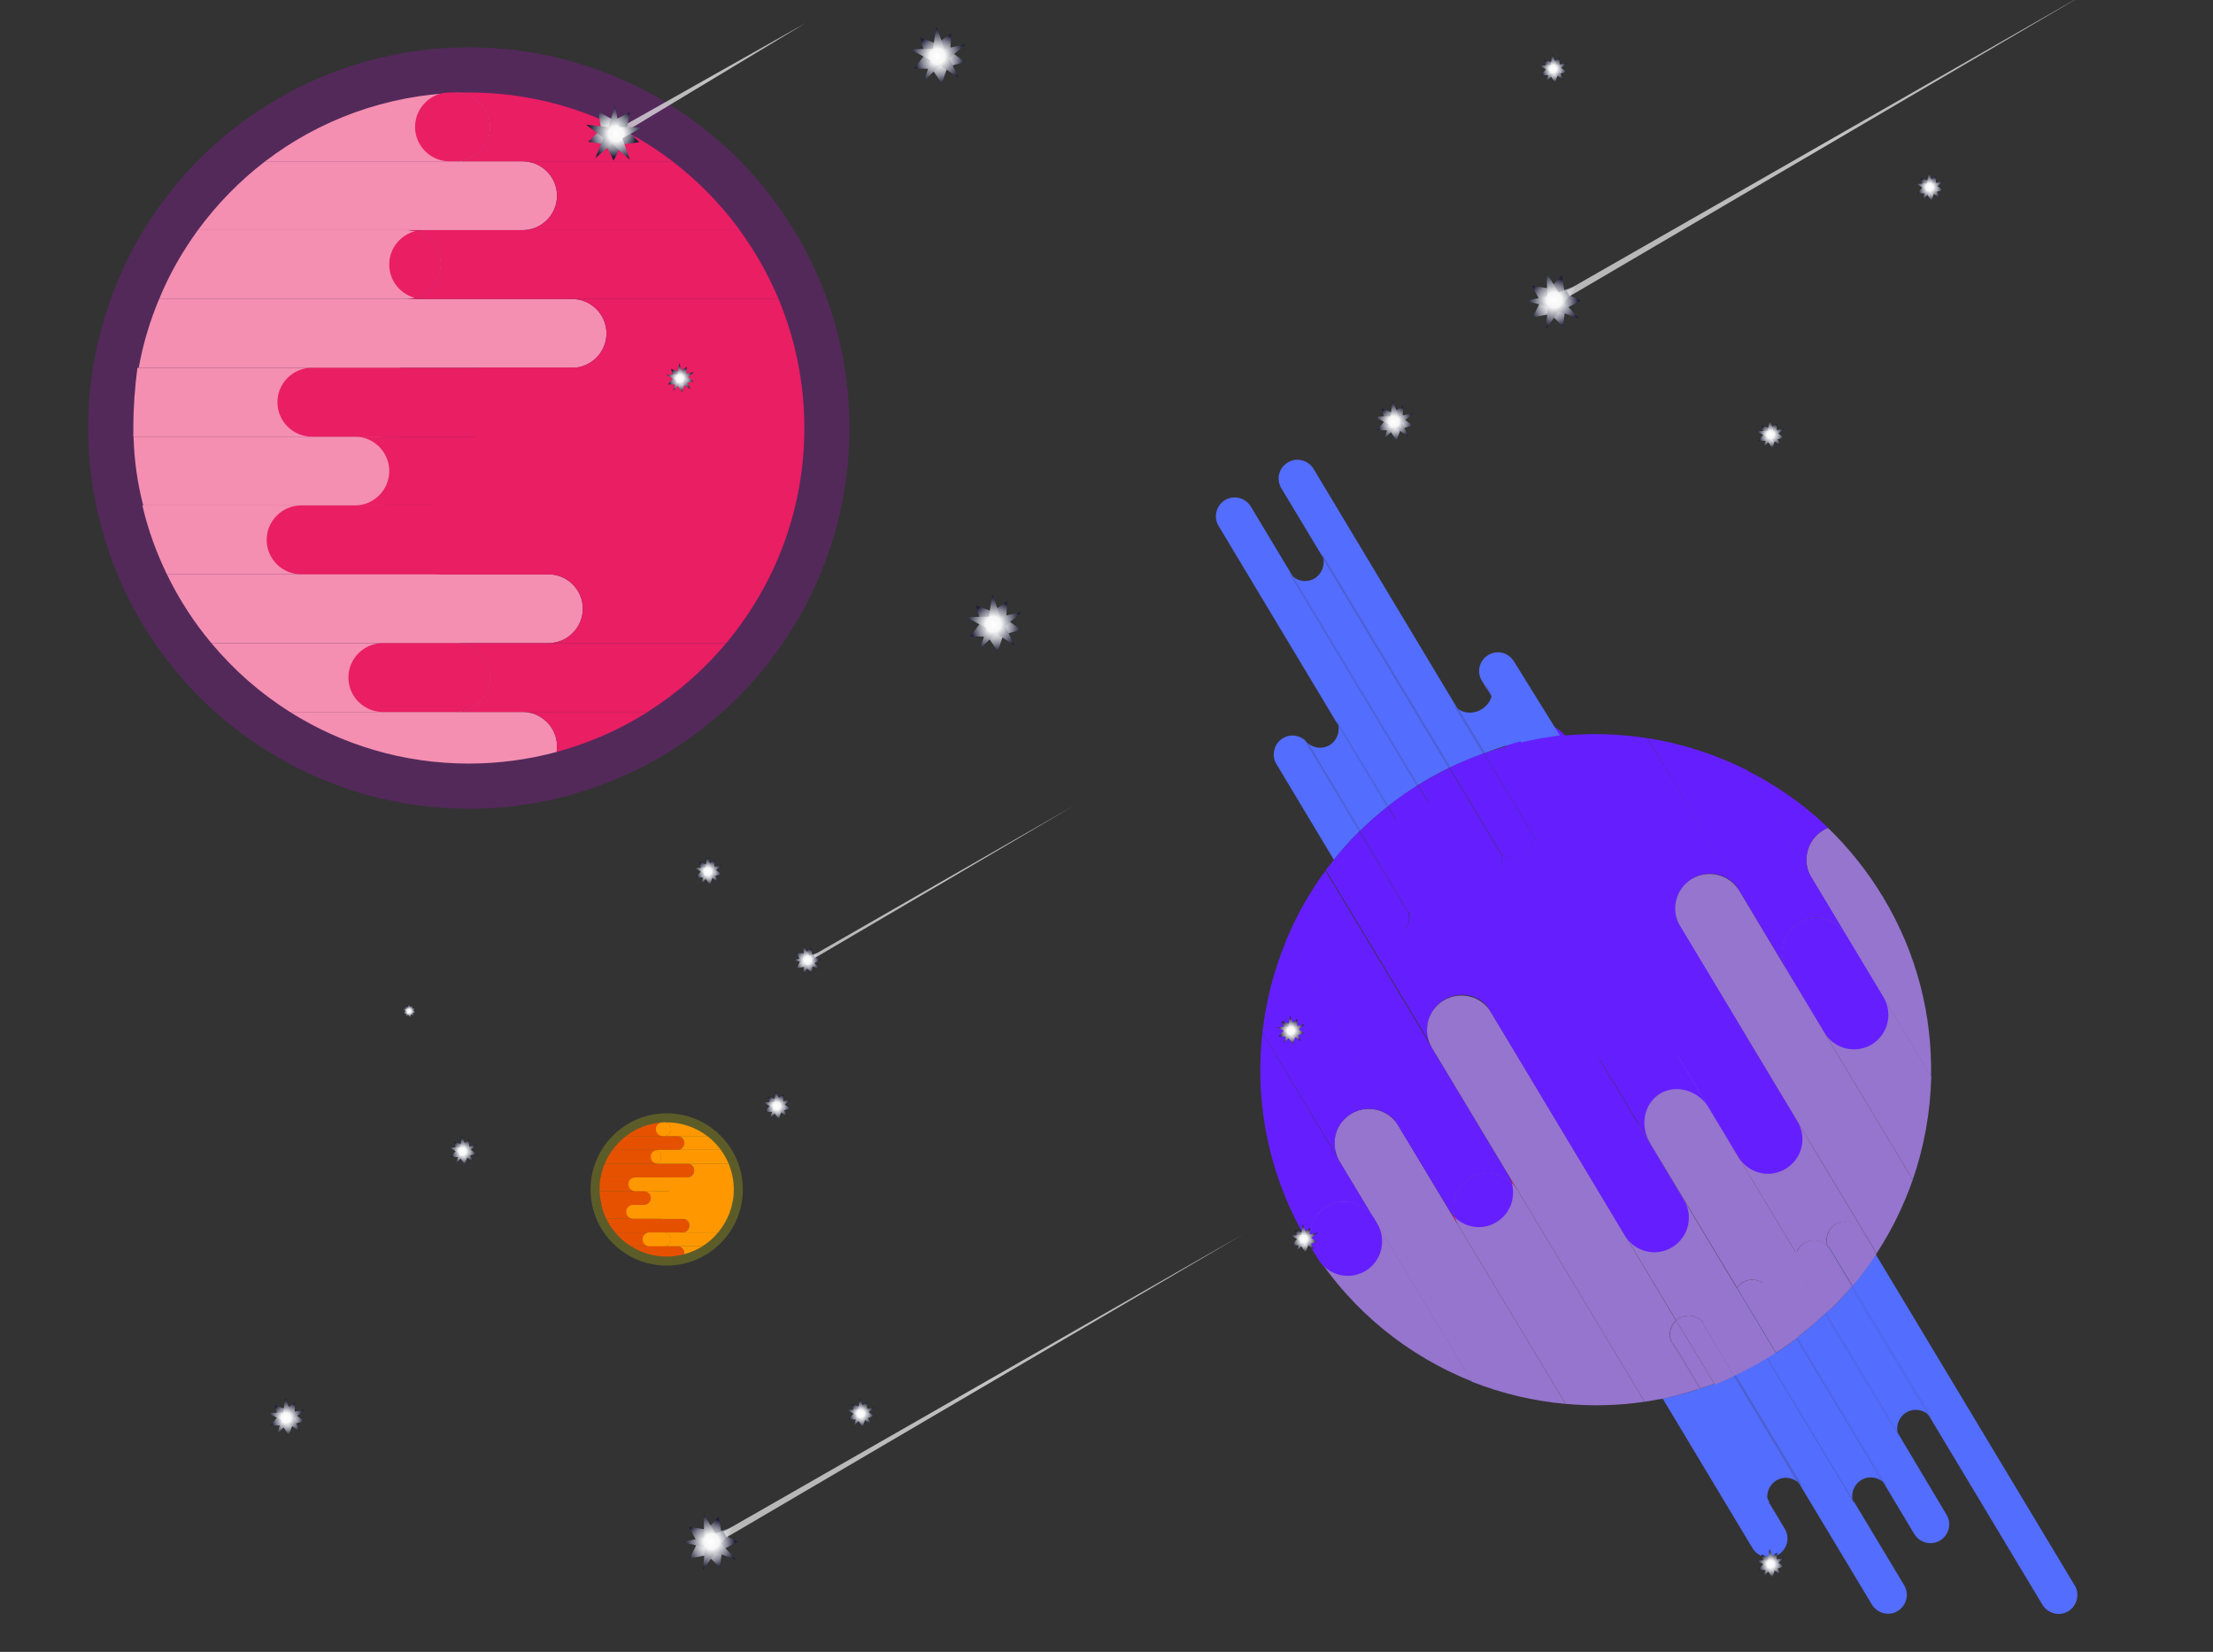 <?xml version="1.0" encoding="utf-8"?>
<!-- Generator: Adobe Illustrator 21.0.2, SVG Export Plug-In . SVG Version: 6.00 Build 0)  -->
<svg version="1.1" id="Layer_1" xmlns="http://www.w3.org/2000/svg" xmlns:xlink="http://www.w3.org/1999/xlink" x="0px" y="0px"
	 viewBox="0 0 1029 768" style="enable-background:new 0 0 1029 768;" xml:space="preserve">
<rect x="0" y="0" width="1029" height="768" fill="#333333" stroke="none"/>
<style type="text/css">
	.st0{fill:#9575CD;}
	.st1{fill:#651FFF;}
	.st2{fill:#E91E63;}
	.st3{fill:#536DFE;}
	.st4{fill:#F48FB1;}
	.st5{opacity:0.2;fill:#D500F9;}
	.st6{opacity:0.2;fill:#FFFF00;}
	.st7{fill:#E65100;}
	.st8{fill:#FF9800;}
	.st9{fill:url(#SVGID_1_);}
	.st10{opacity:0.71;fill:url(#SVGID_2_);}
	.st11{fill:url(#SVGID_3_);}
	.st12{fill:url(#SVGID_4_);}
	.st13{fill:url(#SVGID_5_);}
	.st14{fill:url(#SVGID_6_);}
	.st15{fill:url(#SVGID_7_);}
	.st16{opacity:0.71;fill:url(#SVGID_8_);}
	.st17{fill:url(#SVGID_9_);}
	.st18{fill:url(#SVGID_10_);}
	.st19{fill:url(#SVGID_11_);}
	.st20{fill:url(#SVGID_12_);}
	.st21{fill:url(#SVGID_13_);}
	.st22{fill:url(#SVGID_14_);}
	.st23{fill:url(#SVGID_15_);}
	.st24{fill:url(#SVGID_16_);}
	.st25{fill:url(#SVGID_17_);}
	.st26{fill:url(#SVGID_18_);}
	.st27{fill:url(#SVGID_19_);}
	.st28{fill:url(#SVGID_20_);}
	.st29{fill:url(#SVGID_21_);}
	.st30{fill:url(#SVGID_22_);}
	.st31{fill:url(#SVGID_23_);}
	.st32{fill:url(#SVGID_24_);}
	.st33{fill:url(#SVGID_25_);}
	.st34{fill:url(#SVGID_26_);}
	.st35{fill:url(#SVGID_27_);}
	.st36{fill:url(#SVGID_28_);}
	.st37{fill:url(#SVGID_29_);}
	.st38{fill:url(#SVGID_30_);}
	.st39{fill:url(#SVGID_31_);}
	.st40{fill:url(#SVGID_32_);}
	.st41{fill:url(#SVGID_33_);}
	.st42{fill:url(#SVGID_34_);}
	.st43{fill:url(#SVGID_35_);}
	.st44{fill:url(#SVGID_36_);}
	.st45{opacity:0.71;fill:url(#SVGID_37_);}
	.st46{fill:url(#SVGID_38_);}
	.st47{fill:url(#SVGID_39_);}
	.st48{fill:url(#SVGID_40_);}
	.st49{fill:url(#SVGID_41_);}
	.st50{opacity:0.71;fill:url(#SVGID_42_);}
	.st51{fill:url(#SVGID_43_);}
	.st52{fill:url(#SVGID_44_);}
</style>
<path class="st0" d="M638.8,566.3c-4.6-7.6-14.4-10-22-5.5l0,0c-7.2,4.3-9.7,13.3-6.1,20.7c18.3,28.5,44.4,49.1,73.8,60.8
	L638.8,566.3z"/>
<path class="st0" d="M728,652.7l-50-83.1l-27.8-46.3c-4.6-7.6-14.4-10-22-5.5v0c-7.6,4.6-10,14.4-5.5,22l16,26.6l45.7,76
	C698.4,647.9,713.1,651.4,728,652.7z"/>
<path class="st0" d="M764.7,651.7l-59.2-98.6c-4.6-7.6-14.4-10-22-5.5h0c-7.6,4.6-10,14.4-5.5,22l50,83.1
	C740.2,653.8,752.5,653.5,764.7,651.7z"/>
<path class="st0" d="M898,500.6l-39.7-66.1c-4.6-7.6-14.4-10-22-5.5l0,0c-7.6,4.6-10,14.4-5.5,22l58.6,97.5
	C894.7,533.1,897.6,517,898,500.6z"/>
<path class="st0" d="M847.7,386c-7.6,4.6-10,14.4-5.5,22l16,26.6l39.7,66.1c0.6-28.5-6.5-57.4-22.3-83.6
	c-7.3-12.1-15.9-22.8-25.6-32.2C849.3,385.1,848.5,385.5,847.7,386L847.7,386z"/>
<path class="st1" d="M847.7,386L847.7,386c0.8-0.5,1.6-0.8,2.4-1.1c-11.3-10.9-24.1-19.8-37.8-26.7l29.9,49.8
	C837.7,400.3,840.2,390.5,847.7,386z"/>
<path class="st2" d="M678.1,569.6c-0.7-1.2-1.2-2.4-1.6-3.7c-0.9-0.9-1.8-2-2.5-3.2L678.1,569.6z"/>
<path class="st1" d="M628.3,517.8L628.3,517.8c7.6-4.6,17.4-2.1,22,5.5l-52-86.6c-5.8,13.8-9.6,28.4-11.3,43.3l35.9,59.7
	C618.3,532.2,620.7,522.4,628.3,517.8z"/>
<path class="st2" d="M705.5,553.1l-4.1-6.9c0.7,1.2,1.2,2.4,1.6,3.7C703.9,550.9,704.8,551.9,705.5,553.1z"/>
<path class="st1" d="M616.8,560.9L616.8,560.9c-7.2,4.3-9.7,13.3-6.1,20.7c-0.8-1.3-1.6-2.6-2.4-3.9l4.6,7.7c4.6,7.6,14.4,10,22,5.5
	l0,0c7.6-4.6,10-14.4,5.5-22l-1.5-2.6C634.2,558.8,624.4,556.3,616.8,560.9z"/>
<path class="st1" d="M610.7,581.6c-3.6-7.4-1-16.4,6.1-20.7l0,0c7.6-4.6,17.4-2.1,22,5.5l-16-26.6L587,480.1
	c-3.7,32.8,3,67.1,21.3,97.6C609.1,579,609.9,580.3,610.7,581.6z"/>
<path class="st1" d="M683.5,547.6L683.5,547.6c-6.4,3.8-9.1,11.4-7.1,18.3c5.1,5,13.1,6.2,19.4,2.3h0c6.4-3.8,9.1-11.4,7.1-18.3
	C697.9,544.9,689.9,543.8,683.5,547.6z"/>
<path class="st1" d="M673.9,562.7c0.7,1.2,1.6,2.2,2.5,3.2c-2-6.8,0.7-14.4,7.1-18.3h0c6.4-3.8,14.4-2.7,19.4,2.3
	c-0.4-1.3-0.9-2.5-1.6-3.7l-35.5-59.1l-49.5-82.3c-7.3,10-13.4,20.7-18.1,32l52,86.6L673.9,562.7z"/>
<path class="st1" d="M836.3,429L836.3,429c-7.6,4.6-10,14.4-5.5,22l17.5,29.1c4.6,7.6,14.4,10,22,5.5l0,0c7.6-4.6,10-14.4,5.5-22
	l-17.5-29.1C853.7,426.9,843.8,424.5,836.3,429z"/>
<path class="st1" d="M830.8,451c-4.6-7.6-2.1-17.4,5.5-22l0,0c7.6-4.6,17.4-2.1,22,5.5l-16-26.6l-29.9-49.8
	c-14.6-7.3-30.2-12.4-46.3-14.9l42.6,70.9L830.8,451z"/>
<path class="st2" d="M733.8,351.7l106.6,177.4c4.6,7.6,2.1,17.4-5.5,22l0,0c-7.6,4.6-17.4,2.1-22-5.5L706.4,368.2
	c-4.6-7.6-2.1-17.4,5.5-22l0,0C719.5,341.7,729.3,344.2,733.8,351.7z"/>
<path class="st1" d="M737.4,379.7c-2.1,1.2-4.4,1.5-6.6,1c-1.3-0.3-2.5-1-3.6-1.9c2,4,0.6,9-3.4,11.3c-3.7,2.2-8.4,1.4-11.1-1.8
	c1,3.7-0.5,7.7-4,9.7c-3.5,2.1-8,1.4-10.7-1.4c1.2,3.8-0.3,8-3.8,10.1c-3.5,2.1-8,1.4-10.7-1.4c1.2,3.8-0.3,8-3.8,10.1
	c-3.4,2-7.6,1.5-10.4-1.1c1.5,3.9,0.1,8.4-3.6,10.7c-3.5,2.1-8,1.5-10.7-1.4c1.2,3.8-0.3,8-3.8,10.1c-4.1,2.5-9.5,1.1-12-3
	l-18.8-31.2c-1.3,1.7-2.6,3.3-3.9,5l49.5,82.3c-4.6-7.6-2.1-17.4,5.5-22l0,0c7.6-4.6,17.4-2.1,22,5.5L717,510
	c-4.6-7.6-2.1-17.4,5.5-22l0,0c7.6-4.6,17.4-2.1,22,5.5l28.3,47.1c-4.6-7.6-2.1-17.4,5.5-22l0,0c7.6-4.6,17.4-2.1,22,5.5l-19.1-31.7
	c-4.6-7.6-2.1-17.4,5.5-22l0,0c7.6-4.6,17.4-2.1,22,5.5l-27.3-45.4c-4.6-7.6-2.1-17.4,5.5-22l0,0c7.6-4.6,17.4-2.1,22,5.5L766,343.2
	c-13.5-2.1-27.2-2.5-41-1l15.3,25.5C742.9,371.9,741.6,377.3,737.4,379.7z"/>
<path class="st3" d="M606.6,344c-2.8-2.3-6.8-2.8-10.1-0.8c-4.1,2.5-5.5,7.9-3,12l26.7,44.5c3.7-4.6,7.7-9,11.9-13.2L606.6,344z"/>
<path class="st3" d="M606.7,344.1c0.4,0.5,0.8,1,1.3,1.4C607.6,345,607.2,344.5,606.7,344.1z"/>
<path class="st1" d="M651,434c3.5-2.1,5-6.4,3.8-10.1c-0.5-0.5-0.9-1-1.3-1.6l-21.5-35.7c-4.2,4.2-8.2,8.6-11.9,13.2L639,431
	C641.5,435.1,646.9,436.5,651,434z"/>
<path class="st3" d="M606.2,343.4l0.4,0.7c0,0,0.1,0.1,0.1,0.1C606.5,343.9,606.4,343.6,606.2,343.4z"/>
<path class="st3" d="M632.5,386.2c4-3.9,8.2-7.6,12.6-11.1l-22.8-38c0.7,3.5-0.8,7.3-4,9.3c-3.3,2-7.4,1.5-10.2-0.9
	c0.2,0.2,0.4,0.5,0.5,0.8L632.5,386.2z"/>
<path class="st1" d="M645.1,375.1c-4.4,3.5-8.6,7.2-12.6,11.1L654,422c0.4,0.6,0.6,1.2,0.8,1.9c2.8,2.8,7.2,3.5,10.7,1.4
	c3.7-2.2,5.2-6.8,3.6-10.7c-0.6-0.6-1.1-1.2-1.6-1.9L645.1,375.1z"/>
<path class="st3" d="M632.5,386.2l-24-39.9c-0.2-0.3-0.3-0.5-0.5-0.8c-0.5-0.4-0.9-0.9-1.3-1.4c0,0-0.1-0.1-0.1-0.1l25.5,42.5
	C632.3,386.4,632.4,386.3,632.5,386.2z"/>
<path class="st1" d="M632.5,386.2c-0.1,0.1-0.2,0.2-0.4,0.4l21.5,35.7c0.4,0.6,0.8,1.1,1.3,1.6c-0.2-0.6-0.5-1.3-0.8-1.9
	L632.5,386.2z"/>
<path class="st3" d="M645.5,374.8c4.3-3.4,8.8-6.6,13.5-9.5l-59.7-99.4c0.5,0.9,1.2,1.6,1.9,2.2l-19.6-32.6c-2.5-4.1-7.9-5.5-12-3
	c-4.1,2.5-5.5,7.9-3,12l55.6,92.6c-0.2-0.9-0.5-1.8-1.1-2.7L645.5,374.8z"/>
<path class="st1" d="M659,365.2c-4.7,3-9.2,6.1-13.5,9.5l23.1,38.5c0.3,0.4,0.5,0.9,0.6,1.3c2.8,2.6,7,3.1,10.4,1.1
	c3.5-2.1,5-6.4,3.8-10.1c-0.5-0.5-0.9-1-1.3-1.6L659,365.2z"/>
<path class="st3" d="M645.5,374.8l-24.3-40.4c0.5,0.9,0.9,1.8,1.1,2.7l22.8,38C645.2,375,645.3,374.9,645.5,374.8z"/>
<path class="st1" d="M645.5,374.8c-0.1,0.1-0.3,0.2-0.4,0.3l22.6,37.6c0.4,0.7,1,1.4,1.6,1.9c-0.2-0.4-0.4-0.9-0.6-1.3L645.5,374.8z
	"/>
<path class="st3" d="M595.8,227l19.6,32.6c-0.2-0.9-0.5-1.8-1.1-2.7l60,99.9c5.1-2.4,10.2-4.6,15.4-6.4l-13.8-23
	c0.5,0.9,1.2,1.6,1.9,2.2l-67-111.6c-2.5-4.1-7.9-5.5-12-3C594.6,217.5,593.3,222.8,595.8,227z"/>
<path class="st1" d="M698.1,396.7c2.8,2.8,7.2,3.5,10.7,1.4c3.4-2,4.9-6,4-9.7c-0.3-0.4-0.6-0.8-0.9-1.2l-22.2-36.9
	c-5.2,1.9-10.3,4-15.4,6.4l22.9,38.1C697.6,395.5,697.8,396.1,698.1,396.7z"/>
<path class="st3" d="M661.6,363.6c4-2.4,8.1-4.6,12.2-6.6l-58.5-97.4c0.7,3.5-0.8,7.3-4,9.3c-3.3,2-7.3,1.5-10.1-0.8l58.2,96.9
	C660.2,364.5,660.9,364.1,661.6,363.6z"/>
<path class="st1" d="M673.9,357c-4.1,2-8.2,4.2-12.2,6.6c-0.7,0.4-1.5,0.9-2.2,1.4l23.2,38.6c0.4,0.6,0.6,1.2,0.8,1.9
	c2.8,2.8,7.2,3.5,10.7,1.4c3.5-2.1,5-6.4,3.8-10.1c-0.5-0.5-0.9-1-1.3-1.6L673.9,357z"/>
<path class="st3" d="M659,365.2c0.1-0.1,0.3-0.2,0.4-0.3l-58.2-96.9c-0.7-0.6-1.4-1.3-1.9-2.2L659,365.2z"/>
<path class="st1" d="M659.4,365c-0.1,0.1-0.3,0.2-0.4,0.3l23.2,38.6c0.4,0.6,0.8,1.1,1.3,1.6c-0.2-0.6-0.5-1.3-0.8-1.9L659.4,365z"
	/>
<path class="st3" d="M674.3,356.8l-60-99.9c0.5,0.9,0.9,1.8,1.1,2.7l58.5,97.4C674,356.9,674.2,356.8,674.3,356.8z"/>
<path class="st1" d="M696.8,395.1c0.4,0.6,0.8,1.1,1.3,1.6c-0.2-0.6-0.5-1.3-0.8-1.9l-22.9-38.1c-0.1,0.1-0.3,0.1-0.4,0.2
	L696.8,395.1z"/>
<path class="st1" d="M712.8,388.4c2.7,3.2,7.4,4,11.1,1.8c3.9-2.4,5.3-7.3,3.4-11.3c-0.7-0.6-1.3-1.3-1.8-2.1l-18.9-31.4
	c-5.5,1.3-11,2.9-16.4,4.8l21.6,35.9C712.2,386.8,712.5,387.6,712.8,388.4z"/>
<path class="st3" d="M689.7,350.3c0.2-0.1,0.3-0.1,0.5-0.2l-12.4-20.6c-0.7-0.6-1.4-1.3-1.9-2.2L689.7,350.3z"/>
<path class="st1" d="M712.8,388.4c-0.2-0.8-0.5-1.6-1-2.3l-21.6-35.9c-0.2,0.1-0.3,0.1-0.5,0.2l22.2,36.9
	C712.1,387.6,712.4,388,712.8,388.4z"/>
<path class="st2" d="M726.9,378.2c0.1,0.2,0.2,0.4,0.4,0.7c1,0.9,2.3,1.5,3.6,1.9c2.2,0.5,4.5,0.3,6.6-1c4.1-2.5,5.5-7.9,3-12
	l-15.3-25.5c-6,0.7-12,1.7-18,3L726.9,378.2z"/>
<path class="st3" d="M707.1,345.3l-16.2-26.9c0.5,0.9,0.9,1.8,1.1,2.7l14.6,24.3C706.7,345.3,706.9,345.3,707.1,345.3z"/>
<path class="st2" d="M727.2,378.9c-0.1-0.2-0.2-0.5-0.4-0.7l-19.8-32.9c-0.2,0-0.3,0.1-0.5,0.1l18.9,31.4
	C725.9,377.6,726.5,378.3,727.2,378.9z"/>
<path class="st0" d="M781.2,430.6l27.3,45.4l64.1,106.7c7-10.7,12.6-22.2,16.8-34.2L830.8,451l-22.1-36.9c-4.6-7.6-14.4-10-22-5.5
	l0,0C779.1,413.2,776.7,423,781.2,430.6z"/>
<path class="st3" d="M851,580.9c-0.4-0.6-0.8-1.1-1.3-1.6c0.2,0.6,0.5,1.3,0.8,1.9l45.9,76.4c0.7,0.6,1.4,1.3,1.9,2.2L851,580.9z"/>
<path class="st3" d="M835.4,588.6c0.2,0.5,0.4,0.9,0.6,1.3l47.4,78.9c-0.5-0.9-0.9-1.8-1.1-2.7l-45.4-75.5
	C836.5,589.8,836,589.1,835.4,588.6z"/>
<path class="st3" d="M807.4,608.3c-0.4-0.6-0.6-1.2-0.8-1.9c-2.8-2.8-7.2-3.5-10.7-1.4c-3.4,2-4.9,6-4,9.7c0.3,0.4,0.6,0.8,0.9,1.2
	l45.3,75.4c-0.5-0.9-1.2-1.6-1.9-2.2l34.2,56.9c2.5,4.1,7.9,5.5,12,3c4.1-2.5,5.5-7.9,3-12l-23.9-39.8c0.2,0.9,0.5,1.8,1.1,2.7
	L807.4,608.3z"/>
<path class="st3" d="M848.6,610.8l34.8,57.9c-0.5-0.9-0.9-1.8-1.1-2.7l-33.4-55.6C848.8,610.6,848.7,610.7,848.6,610.8z"/>
<path class="st3" d="M835.9,621.8c-0.1,0.1-0.3,0.2-0.4,0.3l40.1,66.7c0.7,0.6,1.4,1.3,1.9,2.2L835.9,621.8z"/>
<path class="st3" d="M861.2,597.9c-0.1,0.1-0.2,0.3-0.3,0.4l35.6,59.2c0.7,0.6,1.4,1.3,1.9,2.2L861.2,597.9z"/>
<path class="st4" d="M835.4,588.6c0.2,0.5,0.4,0.9,0.6,1.3l12.6,20.9c0.1-0.1,0.2-0.2,0.4-0.4l-12-20
	C836.5,589.8,836,589.1,835.4,588.6z"/>
<path class="st0" d="M821.1,597.6c-1.2-3.8,0.3-8,3.8-10.1c3.4-2,7.6-1.5,10.4,1.1c-0.8-2-0.8-4.1-0.1-6l-35.1-58.4l-5.3-8.9
	c-5-8.3-15.2-11.4-22.8-6.9l0,0c-7.6,4.6-9.7,15-4.6,23.3l40.3,67c0.7-1,1.6-1.9,2.7-2.6C813.9,594.1,818.3,594.8,821.1,597.6z"/>
<path class="st4" d="M821.1,597.6c0.2,0.6,0.5,1.3,0.8,1.9l13.6,22.6c0.1-0.1,0.3-0.2,0.4-0.3l-13.6-22.6
	C822,598.6,821.6,598.1,821.1,597.6z"/>
<path class="st0" d="M781.1,492.5l13.7,22.8l5.3,8.9l35.1,58.4c0.6-1.9,1.9-3.6,3.8-4.7c3.5-2.1,8-1.4,10.7,1.4
	c-1.2-3.8,0.3-8,3.8-10.1c4.1-2.5,9.5-1.1,12,3l6.7,11.1c0.1-0.2,0.2-0.4,0.4-0.5L808.5,476c-4.6-7.6-14.4-10-22-5.5l0,0
	C779,475.1,776.5,484.9,781.1,492.5z"/>
<path class="st0" d="M860.9,598.3c0.1-0.1,0.2-0.3,0.3-0.4L851,580.9c-0.4-0.6-0.8-1.1-1.3-1.6c0.2,0.6,0.5,1.3,0.8,1.9L860.9,598.3
	z"/>
<path class="st3" d="M898.4,659.7c-0.5-0.9-1.2-1.6-1.9-2.2l53.2,88.6c2.5,4.1,7.9,5.5,12,3c4.1-2.5,5.5-7.9,3-12l-92.5-153.9
	c-3.4,5.1-7,10-11,14.7L898.4,659.7z"/>
<path class="st0" d="M853.6,569.1c-3.5,2.1-5,6.4-3.8,10.1c0.5,0.5,0.9,1,1.3,1.6l10.3,17.1c4-4.7,7.6-9.6,11-14.7l-6.7-11.1
	C863.1,568,857.7,566.6,853.6,569.1z"/>
<path class="st3" d="M851,608.9l-0.2-0.4c-0.6,0.6-1.3,1.3-1.9,1.9l33.4,55.6c-0.7-3.5,0.8-7.3,4-9.3c3.3-2,7.3-1.5,10.1,0.8
	l-35.6-59.2C857.8,602,854.5,605.5,851,608.9z"/>
<path class="st0" d="M834.1,588.3c0.7,0.5,1.4,1.1,1.8,1.9l12.4,20.7c1.1-0.9,2.2-1.8,3.3-2.8l-16.2-26.9
	C834.1,583.6,833.5,586.1,834.1,588.3z"/>
<path class="st0" d="M851,608.9c3.5-3.4,6.8-6.9,9.9-10.6l-10.3-17.2c-0.4-0.6-0.6-1.2-0.8-1.9c-2.8-2.8-7.2-3.5-10.7-1.4
	c-1.9,1.1-3.1,2.8-3.8,4.7l15.6,26L851,608.9z"/>
<path class="st3" d="M848.5,610.7c-4,3.9-8.2,7.6-12.7,11l41.6,69.3c-0.5-0.9-1.2-1.6-1.9-2.2l14.6,24.4c2.5,4.1,7.9,5.5,12,3
	s5.5-7.9,3-12L882.3,666c0.2,0.9,0.5,1.8,1.1,2.7L848.5,610.7z"/>
<path class="st3" d="M825.7,629l-18.1-30.1c-1.5,2.2-1.9,5-1.1,7.6c0.5,0.5,0.9,1,1.3,1.6l53.6,89.3c-0.7-3.5,0.8-7.3,4-9.3
	c3.3-2,7.3-1.5,10.1,0.8l-40.1-66.7C832.4,624.5,829.1,626.8,825.7,629z"/>
<path class="st0" d="M835.5,622.1l-13.6-22.6c-0.4-0.6-0.6-1.2-0.8-1.9c-2.8-2.8-7.2-3.5-10.7-1.4c-1.1,0.7-2,1.6-2.7,2.6l18.1,30.1
	C829.1,626.8,832.4,624.5,835.5,622.1z"/>
<path class="st3" d="M822.4,599.2c-0.4-0.6-0.8-1.1-1.3-1.6c0.2,0.6,0.5,1.3,0.8,1.9l53.6,89.3c0.7,0.6,1.4,1.3,1.9,2.2L822.4,599.2
	z"/>
<path class="st3" d="M806.5,606.4c0.2,0.6,0.5,1.3,0.8,1.9l55.1,91.7c-0.5-0.9-0.9-1.8-1.1-2.7L807.8,608
	C807.4,607.4,807,606.9,806.5,606.4z"/>
<path class="st3" d="M792.7,615.9c-0.3-0.4-0.6-0.8-0.9-1.2c0.2,0.8,0.5,1.6,1,2.3l43.3,72.1c0.7,0.6,1.4,1.3,1.9,2.2L792.7,615.9z"
	/>
<path class="st3" d="M790.2,645.7l32.8,54.6c-0.5-0.9-0.9-1.8-1.1-2.7l-31.3-52.1C790.5,645.6,790.4,645.7,790.2,645.7z"/>
<path class="st0" d="M790.2,645.7c0.2-0.1,0.3-0.1,0.5-0.2l-11.5-19.2c-0.5-0.8-1.1-1.5-1.8-2.1c0.1,0.2,0.2,0.5,0.4,0.7
	L790.2,645.7z"/>
<path class="st0" d="M665.8,487.1l39.7,66l59.2,98.6c2.8-0.4,5.6-0.9,8.3-1.5l-8.9-14.9c-2.5-4.1-1.1-9.5,3-12
	c3.3-2,7.4-1.5,10.2,0.9c-1.7-3.5-0.9-7.8,2-10.3L717,510l-23.7-39.4c-4.6-7.6-14.4-10-22-5.5l0,0
	C663.7,469.7,661.3,479.5,665.8,487.1z"/>
<path class="st0" d="M735.2,540.4l44.2,73.5c0.4-0.4,0.9-0.7,1.3-1c3.7-2.2,8.4-1.4,11.1,1.8c0.2,0.8,0.5,1.6,1,2.3l13.6,22.7
	c5.4-2.6,10.7-5.5,15.9-8.6c1.1-0.7,2.3-1.4,3.4-2.1l-41.1-68.5l-22-36.6c-3.5-5.9-12.5-7-20.1-2.4h0
	C734.9,526.1,731.7,534.5,735.2,540.4z"/>
<path class="st3" d="M797,643.3c-2.1,0.8-4.2,1.5-6.4,2.2l31.3,52.1c-0.7-3.5,0.8-7.3,4-9.3c3.3-2,7.3-1.5,10.1,0.8l-29.7-49.5
	c-3,1.5-6,2.8-9.1,4.1L797,643.3z"/>
<path class="st0" d="M791.8,614.7c-2.7-3.2-7.4-4-11.1-1.8c-0.5,0.3-0.9,0.6-1.3,1l17.7,29.4l0.3,0.5c3-1.3,6.1-2.7,9.1-4.1
	L792.8,617C792.4,616.3,792,615.5,791.8,614.7z"/>
<path class="st0" d="M779.4,613.9c-2.9,2.6-3.7,6.8-2,10.3c0.7,0.6,1.3,1.3,1.8,2.1l11.5,19.2c2.1-0.7,4.2-1.4,6.4-2.2L779.4,613.9z
	"/>
<path class="st3" d="M790.2,645.7c-5.7,1.8-11.4,3.4-17.1,4.5l41.8,69.6c2.5,4.1,7.9,5.5,12,3s5.5-7.9,3-12l-7.9-13.2
	c0.2,0.9,0.5,1.8,1.1,2.7L790.2,645.7z"/>
<path class="st3" d="M788.9,645.3c0,0.2,0.1,0.4,0.2,0.5l33.1,55c-0.4-0.6-0.2-1.6,0.4-2.7l-31.2-52
	C791,645.6,790.1,645.3,788.9,645.3z"/>
<path class="st1" d="M676.4,380.4L783,557.9c4.6,7.6,2.1,17.4-5.5,22l0,0c-7.6,4.6-17.4,2.1-22-5.5L649,396.9
	c-4.6-7.6-2.1-17.4,5.5-22l0,0C662,370.4,671.9,372.8,676.4,380.4z"/>
<path class="st1" d="M729.2,344l106.6,177.4c4.6,7.6,2.1,17.4-5.5,22h0c-7.6,4.6-17.4,2.1-22-5.5L701.8,360.5
	c-4.6-7.6-2.1-17.4,5.5-22l0,0C714.8,334,724.7,336.5,729.2,344z"/>
<path class="st0" d="M834.9,587.9c-2.9-2.6-7.4-3.1-11-0.9c-3.8,2.3-5.4,6.7-4.2,10.6c0.5,0.5,0.9,1,1.3,1.6l13.9,23.2
	c4.8-3.6,9.3-7.5,13.6-11.6l-12.9-21.5C835.3,588.8,835.1,588.3,834.9,587.9z"/>
<path class="st3" d="M707.3,345.2c6-1.5,12-2.5,18-3.3l-21.4-34.5c-1.3-2-3.3-3.4-5.4-3.9c-2.2-0.5-4.6-0.2-6.6,1.1
	c-4.1,2.5-5.4,7.9-2.8,12l2.8,4.6c-0.2-0.9-0.6-1.8-1.1-2.7L707.3,345.2z"/>
<path class="st3" d="M708.4,344.3L693.8,320c0.6,3.6-1.3,7.6-4.9,9.8c-3.7,2.2-8.1,2-11-0.3l12.4,20.6
	C696.2,347.9,702.3,345.9,708.4,344.3z"/>
<path class="st0" d="M777.4,624.2c-0.1-0.2-0.3-0.5-0.4-0.7c-2.9-2.4-7.2-2.9-10.7-0.8c-4.4,2.6-5.9,8.2-3.3,12.5l9.2,15.3
	c6.1-1.3,12.1-2.9,18.1-4.9L777.4,624.2z"/>
<g>
	<circle class="st5" cx="218" cy="199" r="177"/>
	<path class="st4" d="M212,75c8.8,0,16-7.2,16-16v0c0-8.4-6.4-15.2-14.6-15.9c-33.8,1-65,12.7-90.1,31.9H212z"/>
	<path class="st4" d="M92,107h97h54c8.8,0,16-7.2,16-16v0c0-8.8-7.2-16-16-16h-31h-88.7C111.4,84.1,100.9,94.9,92,107z"/>
	<path class="st4" d="M74,139h115c8.8,0,16-7.2,16-16v0c0-8.8-7.2-16-16-16H92C84.8,116.9,78.7,127.6,74,139z"/>
	<path class="st4" d="M64.5,171H220h46c8.8,0,16-7.2,16-16v0c0-8.8-7.2-16-16-16h-77H74C69.7,149.2,66.5,159.9,64.5,171z"/>
	<path class="st4" d="M62,199c0,1.3,0,2.7,0,4h79.9h42.7c6.9,0,12.4-7.2,12.4-16v0c0-8.8-5.6-16-12.4-16H63.9
		C62.7,180.1,62,189.4,62,199z"/>
	<path class="st4" d="M66.6,235h108.8c9.7,0,17.6-7.2,17.6-16v0c0-8.8-7.9-16-17.6-16H62.1C62.4,214,63.9,224.7,66.6,235z"/>
	<path class="st4" d="M77.6,267H202c8.8,0,16-7.2,16-16v0c0-8.8-7.2-16-16-16h-37H66.2C68.8,246.2,72.7,256.9,77.6,267z"/>
	<path class="st4" d="M98.3,299H212h43c8.8,0,16-7.2,16-16v0c0-8.8-7.2-16-16-16h-53H77.6C83.2,278.5,90.1,289.3,98.3,299z"/>
	<path class="st4" d="M134.8,331H212c8.8,0,16-7.2,16-16v0c0-8.8-7.2-16-16-16H98.3C108.7,311.5,121,322.3,134.8,331z"/>
	<path class="st4" d="M259,347c0-8.8-7.2-16-16-16h-31h-77.2c24.1,15.2,52.6,24,83.2,24c14.1,0,27.8-1.9,40.8-5.4
		C258.9,348.8,259,347.9,259,347L259,347z"/>
	<path class="st2" d="M259,347L259,347c0,0.9-0.1,1.8-0.2,2.6c15.2-4.1,29.4-10.4,42.4-18.6H243C251.8,331,259,338.2,259,347z"/>
	<path class="st2" d="M189,107c1.4,0,2.7,0.2,4,0.5c1.3-0.3,2.6-0.5,4-0.5H189z"/>
	<path class="st2" d="M259,91L259,91c0,8.8-7.2,16-16,16h101c-8.9-12.1-19.4-22.9-31.3-32H243C251.8,75,259,82.2,259,91z"/>
	<path class="st2" d="M189,139h8c-1.4,0-2.7-0.2-4-0.5C191.7,138.8,190.4,139,189,139z"/>
	<path class="st2" d="M282,155L282,155c0,8.8-7.2,16-16,16h-46c8.8,0,16,7.2,16,16v0c0,8.8-7.2,16-16,16h-55c8.8,0,16,7.2,16,16v0
		c0,8.8-7.2,16-16,16h37c8.8,0,16,7.2,16,16v0c0,8.8-7.2,16-16,16h53c8.8,0,16,7.2,16,16v0c0,8.8-7.2,16-16,16h82.7
		c22.6-27.1,36.3-61.9,36.3-100c0-21.3-4.3-41.5-12-60h-96C274.8,139,282,146.2,282,155z"/>
	<path class="st2" d="M228,59L228,59c0-8.4-6.4-15.2-14.6-15.9c1.5,0,3-0.1,4.6-0.1h-9c-8.8,0-16,7.2-16,16v0c0,8.8,7.2,16,16,16h3
		C220.8,75,228,67.8,228,59z"/>
	<path class="st2" d="M213.4,43.1c8.2,0.7,14.6,7.6,14.6,15.9v0c0,8.8-7.2,16-16,16h31h69.7c-26.3-20.1-59.1-32-94.7-32
		C216.5,43,214.9,43,213.4,43.1z"/>
	<path class="st2" d="M205,123L205,123c0-7.5-5.1-13.7-12-15.5c-6.9,1.8-12,8-12,15.5v0c0,7.5,5.1,13.7,12,15.5
		C199.9,136.7,205,130.5,205,123z"/>
	<path class="st2" d="M197,107c-1.4,0-2.7,0.2-4,0.5c6.9,1.8,12,8,12,15.5v0c0,7.5-5.1,13.7-12,15.5c1.3,0.3,2.6,0.5,4,0.5h69h96
		c-4.8-11.4-10.8-22.1-18.1-32H243H197z"/>
	<path class="st2" d="M228,315L228,315c0-8.8-7.2-16-16-16h-34c-8.8,0-16,7.2-16,16v0c0,8.8,7.2,16,16,16h34
		C220.8,331,228,323.8,228,315z"/>
	<path class="st2" d="M212,299c8.8,0,16,7.2,16,16v0c0,8.8-7.2,16-16,16h31h58.1c13.8-8.7,26.1-19.5,36.6-32H255H212z"/>
	<path class="st2" d="M352,203H145c-8.8,0-16-7.2-16-16v0c0-8.8,7.2-16,16-16h207c8.8,0,16,7.2,16,16v0C368,195.8,360.8,203,352,203
		z"/>
	<path class="st2" d="M347,267H140c-8.8,0-16-7.2-16-16v0c0-8.8,7.2-16,16-16h207c8.8,0,16,7.2,16,16v0C363,259.8,355.8,267,347,267
		z"/>
</g>
<g>
	<circle class="st6" cx="310" cy="553" r="35.4"/>
	<path class="st7" d="M308.8,528.2c1.8,0,3.2-1.4,3.2-3.2l0,0c0-1.7-1.3-3-2.9-3.2c-6.8,0.2-13,2.5-18,6.4H308.8z"/>
	<path class="st7" d="M284.8,534.6h19.4H315c1.8,0,3.2-1.4,3.2-3.2v0c0-1.8-1.4-3.2-3.2-3.2h-6.2h-17.7
		C288.7,530,286.6,532.2,284.8,534.6z"/>
	<path class="st7" d="M281.2,541h23c1.8,0,3.2-1.4,3.2-3.2l0,0c0-1.8-1.4-3.2-3.2-3.2h-19.4C283.4,536.6,282.1,538.7,281.2,541z"/>
	<path class="st7" d="M279.3,547.4h31.1h9.2c1.8,0,3.2-1.4,3.2-3.2l0,0c0-1.8-1.4-3.2-3.2-3.2h-15.4h-23
		C280.3,543,279.7,545.2,279.3,547.4z"/>
	<path class="st7" d="M278.8,553c0,0.3,0,0.5,0,0.8h16h8.5c1.4,0,2.5-1.4,2.5-3.2l0,0c0-1.8-1.1-3.2-2.5-3.2h-24.1
		C278.9,549.2,278.8,551.1,278.8,553z"/>
	<path class="st7" d="M279.7,560.2h21.8c1.9,0,3.5-1.4,3.5-3.2l0,0c0-1.8-1.6-3.2-3.5-3.2h-22.7C278.9,556,279.2,558.1,279.7,560.2z
		"/>
	<path class="st7" d="M281.9,566.6h24.9c1.8,0,3.2-1.4,3.2-3.2v0c0-1.8-1.4-3.2-3.2-3.2h-7.4h-19.8
		C280.2,562.4,280.9,564.6,281.9,566.6z"/>
	<path class="st7" d="M286.1,573h22.7h8.6c1.8,0,3.2-1.4,3.2-3.2l0,0c0-1.8-1.4-3.2-3.2-3.2h-10.6h-24.9
		C283,568.9,284.4,571.1,286.1,573z"/>
	<path class="st7" d="M293.4,579.4h15.4c1.8,0,3.2-1.4,3.2-3.2l0,0c0-1.8-1.4-3.2-3.2-3.2h-22.7
		C288.1,575.5,290.6,577.7,293.4,579.4z"/>
	<path class="st7" d="M318.2,582.6c0-1.8-1.4-3.2-3.2-3.2h-6.2h-15.4c4.8,3,10.5,4.8,16.6,4.8c2.8,0,5.6-0.4,8.2-1.1
		C318.2,583,318.2,582.8,318.2,582.6L318.2,582.6z"/>
	<path class="st8" d="M318.2,582.6L318.2,582.6c0,0.2,0,0.4,0,0.5c3-0.8,5.9-2.1,8.5-3.7H315C316.8,579.4,318.2,580.8,318.2,582.6z"
		/>
	<path class="st2" d="M304.2,534.6c0.3,0,0.5,0,0.8,0.1c0.3-0.1,0.5-0.1,0.8-0.1H304.2z"/>
	<path class="st8" d="M318.2,531.4L318.2,531.4c0,1.8-1.4,3.2-3.2,3.2h20.2c-1.8-2.4-3.9-4.6-6.3-6.4H315
		C316.8,528.2,318.2,529.6,318.2,531.4z"/>
	<path class="st2" d="M304.2,541h1.6c-0.3,0-0.5,0-0.8-0.1C304.7,541,304.5,541,304.2,541z"/>
	<path class="st8" d="M322.8,544.2L322.8,544.2c0,1.8-1.4,3.2-3.2,3.2h-9.2c1.8,0,3.2,1.4,3.2,3.2l0,0c0,1.8-1.4,3.2-3.2,3.2h-11
		c1.8,0,3.2,1.4,3.2,3.2l0,0c0,1.8-1.4,3.2-3.2,3.2h7.4c1.8,0,3.2,1.4,3.2,3.2v0c0,1.8-1.4,3.2-3.2,3.2h10.6c1.8,0,3.2,1.4,3.2,3.2
		l0,0c0,1.8-1.4,3.2-3.2,3.2h16.5c4.5-5.4,7.3-12.4,7.3-20c0-4.3-0.9-8.3-2.4-12h-19.2C321.4,541,322.8,542.4,322.8,544.2z"/>
	<path class="st8" d="M312,525L312,525c0-1.7-1.3-3-2.9-3.2c0.3,0,0.6,0,0.9,0h-1.8c-1.8,0-3.2,1.4-3.2,3.2l0,0
		c0,1.8,1.4,3.2,3.2,3.2h0.6C310.6,528.2,312,526.8,312,525z"/>
	<path class="st8" d="M309.1,521.8c1.6,0.1,2.9,1.5,2.9,3.2l0,0c0,1.8-1.4,3.2-3.2,3.2h6.2h13.9c-5.3-4-11.8-6.4-18.9-6.4
		C309.7,521.8,309.4,521.8,309.1,521.8z"/>
	<path class="st8" d="M307.4,537.8L307.4,537.8c0-1.5-1-2.7-2.4-3.1c-1.4,0.4-2.4,1.6-2.4,3.1l0,0c0,1.5,1,2.7,2.4,3.1
		C306.4,540.5,307.4,539.3,307.4,537.8z"/>
	<path class="st8" d="M305.8,534.6c-0.3,0-0.5,0-0.8,0.1c1.4,0.4,2.4,1.6,2.4,3.1l0,0c0,1.5-1,2.7-2.4,3.1c0.3,0.1,0.5,0.1,0.8,0.1
		h13.8h19.2c-1-2.3-2.2-4.4-3.6-6.4H315H305.8z"/>
	<path class="st8" d="M312,576.2L312,576.2c0-1.8-1.4-3.2-3.2-3.2H302c-1.8,0-3.2,1.4-3.2,3.2l0,0c0,1.8,1.4,3.2,3.2,3.2h6.8
		C310.6,579.4,312,578,312,576.2z"/>
	<path class="st8" d="M308.8,573c1.8,0,3.2,1.4,3.2,3.2l0,0c0,1.8-1.4,3.2-3.2,3.2h6.2h11.6c2.8-1.7,5.2-3.9,7.3-6.4h-16.5H308.8z"
		/>
	<path class="st8" d="M336.8,553.8h-41.4c-1.8,0-3.2-1.4-3.2-3.2l0,0c0-1.8,1.4-3.2,3.2-3.2h41.4c1.8,0,3.2,1.4,3.2,3.2l0,0
		C340,552.4,338.6,553.8,336.8,553.8z"/>
	<path class="st8" d="M335.8,566.6h-41.4c-1.8,0-3.2-1.4-3.2-3.2l0,0c0-1.8,1.4-3.2,3.2-3.2h41.4c1.8,0,3.2,1.4,3.2,3.2l0,0
		C339,565.2,337.6,566.6,335.8,566.6z"/>
</g>
<radialGradient id="SVGID_1_" cx="583.072" cy="401.498" r="11.765" gradientTransform="matrix(4.489659e-11 -1 1 4.489659e-11 61.289 874.285)" gradientUnits="userSpaceOnUse">
	<stop  offset="0.141" style="stop-color:#FFFFFF"/>
	<stop  offset="0.22" style="stop-color:#F7F7F8"/>
	<stop  offset="0.345" style="stop-color:#E0E0E4"/>
	<stop  offset="0.5" style="stop-color:#BBBBC3"/>
	<stop  offset="0.68" style="stop-color:#888896"/>
	<stop  offset="0.877" style="stop-color:#47475D"/>
	<stop  offset="0.989" style="stop-color:#1F1F39"/>
</radialGradient>
<polygon class="st9" points="468.3,279.5 467.9,287.8 474.6,292.8 466.6,295.1 463.9,302.9 459.3,296 451,295.9 456.1,289.3 
	453.7,281.4 461.5,284.3 "/>
<g>
	
		<radialGradient id="SVGID_2_" cx="154.879" cy="503.976" r="36.785" gradientTransform="matrix(0.5 0.866 -0.866 0.5 689.022 -349.1)" gradientUnits="userSpaceOnUse">
		<stop  offset="0" style="stop-color:#FFFFFF"/>
		<stop  offset="0" style="stop-color:#FEFEFE"/>
		<stop  offset="0.101" style="stop-color:#FCFCFC"/>
		<stop  offset="0.135" style="stop-color:#F6F6F7"/>
		<stop  offset="1" style="stop-color:#EEEEEE"/>
	</radialGradient>
	<polygon class="st10" points="284.2,61.7 285.7,64.3 374.8,10.6 	"/>
	<g>
		
			<radialGradient id="SVGID_3_" cx="-83.179" cy="690.578" r="11.765" gradientTransform="matrix(0.469 0.883 -0.883 0.469 933.438 -189.024)" gradientUnits="userSpaceOnUse">
			<stop  offset="0.141" style="stop-color:#FFFFFF"/>
			<stop  offset="0.22" style="stop-color:#F7F7F8"/>
			<stop  offset="0.345" style="stop-color:#E0E0E4"/>
			<stop  offset="0.5" style="stop-color:#BBBBC3"/>
			<stop  offset="0.68" style="stop-color:#888896"/>
			<stop  offset="0.877" style="stop-color:#47475D"/>
			<stop  offset="0.989" style="stop-color:#1F1F39"/>
		</radialGradient>
		<polygon class="st11" points="285.3,74.7 281.7,67.2 273.5,65.9 279.5,60.1 278.2,51.9 285.5,55.9 292.9,52.1 291.4,60.3 
			297.3,66.1 289,67.2 		"/>
		
			<radialGradient id="SVGID_4_" cx="937.222" cy="814.434" r="12.872" gradientTransform="matrix(-0.99 0.139 -0.139 -0.99 1327.507 738.23)" gradientUnits="userSpaceOnUse">
			<stop  offset="0" style="stop-color:#FFFFFF"/>
			<stop  offset="0.284" style="stop-color:#F6F6F7"/>
			<stop  offset="0.635" style="stop-color:#868694"/>
			<stop  offset="0.885" style="stop-color:#3C3C52"/>
			<stop  offset="1" style="stop-color:#1F1F39"/>
		</radialGradient>
		<polygon class="st12" points="272.5,58 282.9,59.1 286,49.1 287.8,59 298.6,59.2 289.4,64.3 292.9,74.3 284.6,66.9 276.8,73.5 
			280.6,64.1 		"/>
	</g>
</g>
<radialGradient id="SVGID_5_" cx="437.704" cy="287.234" r="12.872" gradientTransform="matrix(0.94 0.342 -0.342 0.94 148.667 -129.436)" gradientUnits="userSpaceOnUse">
	<stop  offset="0" style="stop-color:#FFFFFF"/>
	<stop  offset="0.284" style="stop-color:#F6F6F7"/>
	<stop  offset="0.635" style="stop-color:#868694"/>
	<stop  offset="0.885" style="stop-color:#3C3C52"/>
	<stop  offset="1" style="stop-color:#1F1F39"/>
</radialGradient>
<polygon class="st13" points="471.7,300.2 463.1,294.3 455.7,301.7 458.7,292.1 449.3,286.9 459.8,286.7 461.4,276.3 465.2,286.7 
	475.2,284.5 467.4,291 "/>
<g>
	<g>
		
			<radialGradient id="SVGID_6_" cx="774.095" cy="417.331" r="11.765" gradientTransform="matrix(0.866 -0.5 0.5 0.866 -156.825 166.426)" gradientUnits="userSpaceOnUse">
			<stop  offset="0.141" style="stop-color:#FFFFFF"/>
			<stop  offset="0.22" style="stop-color:#F7F7F8"/>
			<stop  offset="0.345" style="stop-color:#E0E0E4"/>
			<stop  offset="0.5" style="stop-color:#BBBBC3"/>
			<stop  offset="0.68" style="stop-color:#888896"/>
			<stop  offset="0.877" style="stop-color:#47475D"/>
			<stop  offset="0.989" style="stop-color:#1F1F39"/>
		</radialGradient>
		<polygon class="st14" points="735.1,139.7 727.8,143.6 726.8,151.8 720.8,146 712.6,147.6 716.3,140.2 712.3,132.9 720.5,134.1 
			726.2,128 727.6,136.2 		"/>
		
			<radialGradient id="SVGID_7_" cx="387.249" cy="102.316" r="12.872" gradientTransform="matrix(0.174 0.985 -0.985 0.174 756.112 -259.763)" gradientUnits="userSpaceOnUse">
			<stop  offset="0" style="stop-color:#FFFFFF"/>
			<stop  offset="0.284" style="stop-color:#F6F6F7"/>
			<stop  offset="0.635" style="stop-color:#868694"/>
			<stop  offset="0.885" style="stop-color:#3C3C52"/>
			<stop  offset="1" style="stop-color:#1F1F39"/>
		</radialGradient>
		<polygon class="st15" points="718.9,153 719.7,142.6 709.6,139.9 719.4,137.7 719.2,127 724.7,135.9 734.4,132.1 727.4,140.7 
			734.3,148.2 724.7,144.7 		"/>
	</g>
	
		<radialGradient id="SVGID_8_" cx="478.333" cy="271.443" r="36.785" gradientTransform="matrix(0.5 0.866 -2.323 1.341 1241.477 -711.655)" gradientUnits="userSpaceOnUse">
		<stop  offset="0" style="stop-color:#FFFFFF"/>
		<stop  offset="0" style="stop-color:#FEFEFE"/>
		<stop  offset="0.101" style="stop-color:#FCFCFC"/>
		<stop  offset="0.135" style="stop-color:#F6F6F7"/>
		<stop  offset="1" style="stop-color:#EEEEEE"/>
	</radialGradient>
	<polygon class="st16" points="728.4,135.1 729.9,137.7 970.6,-3.5 	"/>
</g>
<radialGradient id="SVGID_9_" cx="697.875" cy="255.232" r="5.883" gradientTransform="matrix(4.489659e-11 -1 1 4.489659e-11 61.289 874.285)" gradientUnits="userSpaceOnUse">
	<stop  offset="0.141" style="stop-color:#FFFFFF"/>
	<stop  offset="0.22" style="stop-color:#F7F7F8"/>
	<stop  offset="0.345" style="stop-color:#E0E0E4"/>
	<stop  offset="0.5" style="stop-color:#BBBBC3"/>
	<stop  offset="0.68" style="stop-color:#888896"/>
	<stop  offset="0.877" style="stop-color:#47475D"/>
	<stop  offset="0.989" style="stop-color:#1F1F39"/>
</radialGradient>
<polygon class="st17" points="319.3,170.6 319.1,174.7 322.4,177.2 318.4,178.3 317.1,182.3 314.8,178.8 310.6,178.7 313.2,175.5 
	312,171.5 315.9,172.9 "/>
<radialGradient id="SVGID_10_" cx="261.666" cy="229.686" r="6.436" gradientTransform="matrix(0.94 0.342 -0.342 0.94 148.667 -129.436)" gradientUnits="userSpaceOnUse">
	<stop  offset="0" style="stop-color:#FFFFFF"/>
	<stop  offset="0.284" style="stop-color:#F6F6F7"/>
	<stop  offset="0.635" style="stop-color:#868694"/>
	<stop  offset="0.885" style="stop-color:#3C3C52"/>
	<stop  offset="1" style="stop-color:#1F1F39"/>
</radialGradient>
<polygon class="st18" points="321,180.9 316.7,178 313,181.7 314.5,176.9 309.8,174.3 315,174.1 315.8,168.9 317.8,174.1 322.7,173 
	318.8,176.3 "/>
<radialGradient id="SVGID_11_" cx="359.679" cy="300.232" r="5.883" gradientTransform="matrix(4.489659e-11 -1 1 4.489659e-11 61.289 874.285)" gradientUnits="userSpaceOnUse">
	<stop  offset="0.141" style="stop-color:#FFFFFF"/>
	<stop  offset="0.22" style="stop-color:#F7F7F8"/>
	<stop  offset="0.345" style="stop-color:#E0E0E4"/>
	<stop  offset="0.5" style="stop-color:#BBBBC3"/>
	<stop  offset="0.68" style="stop-color:#888896"/>
	<stop  offset="0.877" style="stop-color:#47475D"/>
	<stop  offset="0.989" style="stop-color:#1F1F39"/>
</radialGradient>
<polygon class="st19" points="364.3,508.8 364.1,512.9 367.4,515.4 363.4,516.5 362.1,520.5 359.8,517 355.6,516.9 358.2,513.7 
	357,509.7 360.9,511.1 "/>
<radialGradient id="SVGID_12_" cx="419.622" cy="532.096" r="6.436" gradientTransform="matrix(0.94 0.342 -0.342 0.94 148.667 -129.436)" gradientUnits="userSpaceOnUse">
	<stop  offset="0" style="stop-color:#FFFFFF"/>
	<stop  offset="0.284" style="stop-color:#F6F6F7"/>
	<stop  offset="0.635" style="stop-color:#868694"/>
	<stop  offset="0.885" style="stop-color:#3C3C52"/>
	<stop  offset="1" style="stop-color:#1F1F39"/>
</radialGradient>
<polygon class="st20" points="366,519.1 361.7,516.2 358,519.9 359.5,515.1 354.8,512.5 360,512.3 360.8,507.1 362.8,512.3 
	367.7,511.2 363.8,514.5 "/>
<radialGradient id="SVGID_13_" cx="786.679" cy="836.232" r="5.883" gradientTransform="matrix(4.489659e-11 -1 1 4.489659e-11 61.289 874.285)" gradientUnits="userSpaceOnUse">
	<stop  offset="0.141" style="stop-color:#FFFFFF"/>
	<stop  offset="0.22" style="stop-color:#F7F7F8"/>
	<stop  offset="0.345" style="stop-color:#E0E0E4"/>
	<stop  offset="0.5" style="stop-color:#BBBBC3"/>
	<stop  offset="0.68" style="stop-color:#888896"/>
	<stop  offset="0.877" style="stop-color:#47475D"/>
	<stop  offset="0.989" style="stop-color:#1F1F39"/>
</radialGradient>
<polygon class="st21" points="900.3,81.8 900.1,85.9 903.4,88.4 899.4,89.5 898.1,93.5 895.8,90 891.6,89.9 894.2,86.7 893,82.7 
	896.9,84.1 "/>
<radialGradient id="SVGID_14_" cx="777.255" cy="-52.476" r="6.436" gradientTransform="matrix(0.94 0.342 -0.342 0.94 148.667 -129.436)" gradientUnits="userSpaceOnUse">
	<stop  offset="0" style="stop-color:#FFFFFF"/>
	<stop  offset="0.284" style="stop-color:#F6F6F7"/>
	<stop  offset="0.635" style="stop-color:#868694"/>
	<stop  offset="0.885" style="stop-color:#3C3C52"/>
	<stop  offset="1" style="stop-color:#1F1F39"/>
</radialGradient>
<polygon class="st22" points="902,92.1 897.7,89.2 894,92.9 895.5,88.1 890.8,85.5 896,85.3 896.8,80.1 898.8,85.3 903.7,84.2 
	899.8,87.5 "/>
<radialGradient id="SVGID_15_" cx="216.679" cy="339.232" r="5.883" gradientTransform="matrix(4.489659e-11 -1 1 4.489659e-11 61.289 874.285)" gradientUnits="userSpaceOnUse">
	<stop  offset="0.141" style="stop-color:#FFFFFF"/>
	<stop  offset="0.22" style="stop-color:#F7F7F8"/>
	<stop  offset="0.345" style="stop-color:#E0E0E4"/>
	<stop  offset="0.5" style="stop-color:#BBBBC3"/>
	<stop  offset="0.68" style="stop-color:#888896"/>
	<stop  offset="0.877" style="stop-color:#47475D"/>
	<stop  offset="0.989" style="stop-color:#1F1F39"/>
</radialGradient>
<polygon class="st23" points="403.3,651.8 403.1,655.9 406.4,658.4 402.4,659.5 401.1,663.5 398.8,660 394.6,659.9 397.2,656.7 
	396,652.7 399.9,654.1 "/>
<radialGradient id="SVGID_16_" cx="505.179" cy="653.133" r="6.436" gradientTransform="matrix(0.94 0.342 -0.342 0.94 148.667 -129.436)" gradientUnits="userSpaceOnUse">
	<stop  offset="0" style="stop-color:#FFFFFF"/>
	<stop  offset="0.284" style="stop-color:#F6F6F7"/>
	<stop  offset="0.635" style="stop-color:#868694"/>
	<stop  offset="0.885" style="stop-color:#3C3C52"/>
	<stop  offset="1" style="stop-color:#1F1F39"/>
</radialGradient>
<polygon class="st24" points="405,662.1 400.7,659.2 397,662.9 398.5,658.1 393.8,655.5 399,655.3 399.8,650.1 401.8,655.3 
	406.7,654.2 402.8,657.5 "/>
<radialGradient id="SVGID_17_" cx="468.679" cy="268.232" r="5.883" gradientTransform="matrix(4.489659e-11 -1 1 4.489659e-11 61.289 874.285)" gradientUnits="userSpaceOnUse">
	<stop  offset="0.141" style="stop-color:#FFFFFF"/>
	<stop  offset="0.22" style="stop-color:#F7F7F8"/>
	<stop  offset="0.345" style="stop-color:#E0E0E4"/>
	<stop  offset="0.5" style="stop-color:#BBBBC3"/>
	<stop  offset="0.68" style="stop-color:#888896"/>
	<stop  offset="0.877" style="stop-color:#47475D"/>
	<stop  offset="0.989" style="stop-color:#1F1F39"/>
</radialGradient>
<polygon class="st25" points="332.3,399.8 332.1,403.9 335.4,406.4 331.4,407.5 330.1,411.5 327.8,408 323.6,407.9 326.2,404.7 
	325,400.7 328.9,402.1 "/>
<radialGradient id="SVGID_18_" cx="352.272" cy="440.614" r="6.436" gradientTransform="matrix(0.94 0.342 -0.342 0.94 148.667 -129.436)" gradientUnits="userSpaceOnUse">
	<stop  offset="0" style="stop-color:#FFFFFF"/>
	<stop  offset="0.284" style="stop-color:#F6F6F7"/>
	<stop  offset="0.635" style="stop-color:#868694"/>
	<stop  offset="0.885" style="stop-color:#3C3C52"/>
	<stop  offset="1" style="stop-color:#1F1F39"/>
</radialGradient>
<polygon class="st26" points="334,410.1 329.7,407.2 326,410.9 327.5,406.1 322.8,403.5 328,403.3 328.8,398.1 330.8,403.3 
	335.7,402.2 331.8,405.5 "/>
<radialGradient id="SVGID_19_" cx="841.679" cy="661.232" r="5.883" gradientTransform="matrix(4.489659e-11 -1 1 4.489659e-11 61.289 874.285)" gradientUnits="userSpaceOnUse">
	<stop  offset="0.141" style="stop-color:#FFFFFF"/>
	<stop  offset="0.22" style="stop-color:#F7F7F8"/>
	<stop  offset="0.345" style="stop-color:#E0E0E4"/>
	<stop  offset="0.5" style="stop-color:#BBBBC3"/>
	<stop  offset="0.68" style="stop-color:#888896"/>
	<stop  offset="0.877" style="stop-color:#47475D"/>
	<stop  offset="0.989" style="stop-color:#1F1F39"/>
</radialGradient>
<polygon class="st27" points="725.3,26.8 725.1,30.9 728.4,33.4 724.4,34.5 723.1,38.5 720.8,35 716.6,34.9 719.2,31.7 718,27.7 
	721.9,29.1 "/>
<radialGradient id="SVGID_20_" cx="593.997" cy="-44.305" r="6.436" gradientTransform="matrix(0.94 0.342 -0.342 0.94 148.667 -129.436)" gradientUnits="userSpaceOnUse">
	<stop  offset="0" style="stop-color:#FFFFFF"/>
	<stop  offset="0.284" style="stop-color:#F6F6F7"/>
	<stop  offset="0.635" style="stop-color:#868694"/>
	<stop  offset="0.885" style="stop-color:#3C3C52"/>
	<stop  offset="1" style="stop-color:#1F1F39"/>
</radialGradient>
<polygon class="st28" points="727,37.1 722.7,34.2 719,37.9 720.5,33.1 715.8,30.5 721,30.3 721.8,25.1 723.8,30.3 728.7,29.2 
	724.8,32.5 "/>
<radialGradient id="SVGID_21_" cx="146.679" cy="762.232" r="5.883" gradientTransform="matrix(4.489659e-11 -1 1 4.489659e-11 61.289 874.285)" gradientUnits="userSpaceOnUse">
	<stop  offset="0.141" style="stop-color:#FFFFFF"/>
	<stop  offset="0.22" style="stop-color:#F7F7F8"/>
	<stop  offset="0.345" style="stop-color:#E0E0E4"/>
	<stop  offset="0.5" style="stop-color:#BBBBC3"/>
	<stop  offset="0.68" style="stop-color:#888896"/>
	<stop  offset="0.877" style="stop-color:#47475D"/>
	<stop  offset="0.989" style="stop-color:#1F1F39"/>
</radialGradient>
<polygon class="st29" points="826.3,721.8 826.1,725.9 829.4,728.4 825.4,729.5 824.1,733.5 821.8,730 817.6,729.9 820.2,726.7 
	819,722.7 822.9,724.1 "/>
<radialGradient id="SVGID_22_" cx="926.61" cy="574.237" r="6.436" gradientTransform="matrix(0.94 0.342 -0.342 0.94 148.667 -129.436)" gradientUnits="userSpaceOnUse">
	<stop  offset="0" style="stop-color:#FFFFFF"/>
	<stop  offset="0.284" style="stop-color:#F6F6F7"/>
	<stop  offset="0.635" style="stop-color:#868694"/>
	<stop  offset="0.885" style="stop-color:#3C3C52"/>
	<stop  offset="1" style="stop-color:#1F1F39"/>
</radialGradient>
<polygon class="st30" points="828,732.1 823.7,729.2 820,732.9 821.5,728.1 816.8,725.5 822,725.3 822.8,720.1 824.8,725.3 
	829.7,724.2 825.8,727.5 "/>
<radialGradient id="SVGID_23_" cx="671.679" cy="762.232" r="5.883" gradientTransform="matrix(4.489659e-11 -1 1 4.489659e-11 61.289 874.285)" gradientUnits="userSpaceOnUse">
	<stop  offset="0.141" style="stop-color:#FFFFFF"/>
	<stop  offset="0.22" style="stop-color:#F7F7F8"/>
	<stop  offset="0.345" style="stop-color:#E0E0E4"/>
	<stop  offset="0.5" style="stop-color:#BBBBC3"/>
	<stop  offset="0.68" style="stop-color:#888896"/>
	<stop  offset="0.877" style="stop-color:#47475D"/>
	<stop  offset="0.989" style="stop-color:#1F1F39"/>
</radialGradient>
<polygon class="st31" points="826.3,196.8 826.1,200.9 829.4,203.4 825.4,204.5 824.1,208.5 821.8,205 817.6,204.9 820.2,201.7 
	819,197.7 822.9,199.1 "/>
<radialGradient id="SVGID_24_" cx="747.05" cy="80.898" r="6.436" gradientTransform="matrix(0.94 0.342 -0.342 0.94 148.667 -129.436)" gradientUnits="userSpaceOnUse">
	<stop  offset="0" style="stop-color:#FFFFFF"/>
	<stop  offset="0.284" style="stop-color:#F6F6F7"/>
	<stop  offset="0.635" style="stop-color:#868694"/>
	<stop  offset="0.885" style="stop-color:#3C3C52"/>
	<stop  offset="1" style="stop-color:#1F1F39"/>
</radialGradient>
<polygon class="st32" points="828,207.1 823.7,204.2 820,207.9 821.5,203.1 816.8,200.5 822,200.3 822.8,195.1 824.8,200.3 
	829.7,199.2 825.8,202.5 "/>
<radialGradient id="SVGID_25_" cx="404.08" cy="129.1" r="2.941" gradientTransform="matrix(4.489659e-11 -1 1 4.489659e-11 61.289 874.285)" gradientUnits="userSpaceOnUse">
	<stop  offset="0.141" style="stop-color:#FFFFFF"/>
	<stop  offset="0.22" style="stop-color:#F7F7F8"/>
	<stop  offset="0.345" style="stop-color:#E0E0E4"/>
	<stop  offset="0.5" style="stop-color:#BBBBC3"/>
	<stop  offset="0.68" style="stop-color:#888896"/>
	<stop  offset="0.877" style="stop-color:#47475D"/>
	<stop  offset="0.989" style="stop-color:#1F1F39"/>
</radialGradient>
<polygon class="st33" points="191.8,467.3 191.7,469.4 193.3,470.6 191.3,471.2 190.7,473.1 189.5,471.4 187.4,471.4 188.7,469.7 
	188.1,467.8 190.1,468.5 "/>
<radialGradient id="SVGID_26_" cx="243.959" cy="549.056" r="3.218" gradientTransform="matrix(0.94 0.342 -0.342 0.94 148.667 -129.436)" gradientUnits="userSpaceOnUse">
	<stop  offset="0" style="stop-color:#FFFFFF"/>
	<stop  offset="0.284" style="stop-color:#F6F6F7"/>
	<stop  offset="0.635" style="stop-color:#868694"/>
	<stop  offset="0.885" style="stop-color:#3C3C52"/>
	<stop  offset="1" style="stop-color:#1F1F39"/>
</radialGradient>
<polygon class="st34" points="192.6,472.5 190.5,471 188.6,472.8 189.4,470.4 187,469.1 189.6,469.1 190,466.5 191,469.1 
	193.5,468.5 191.6,470.2 "/>
<radialGradient id="SVGID_27_" cx="847.072" cy="375.498" r="11.765" gradientTransform="matrix(4.489659e-11 -1 1 4.489659e-11 61.289 874.285)" gradientUnits="userSpaceOnUse">
	<stop  offset="0.141" style="stop-color:#FFFFFF"/>
	<stop  offset="0.22" style="stop-color:#F7F7F8"/>
	<stop  offset="0.345" style="stop-color:#E0E0E4"/>
	<stop  offset="0.5" style="stop-color:#BBBBC3"/>
	<stop  offset="0.68" style="stop-color:#888896"/>
	<stop  offset="0.877" style="stop-color:#47475D"/>
	<stop  offset="0.989" style="stop-color:#1F1F39"/>
</radialGradient>
<polygon class="st35" points="442.3,15.5 441.9,23.8 448.6,28.8 440.6,31.1 437.9,38.9 433.3,32 425,31.9 430.1,25.3 427.7,17.4 
	435.5,20.3 "/>
<radialGradient id="SVGID_28_" cx="322.979" cy="48.048" r="12.872" gradientTransform="matrix(0.94 0.342 -0.342 0.94 148.667 -129.436)" gradientUnits="userSpaceOnUse">
	<stop  offset="0" style="stop-color:#FFFFFF"/>
	<stop  offset="0.284" style="stop-color:#F6F6F7"/>
	<stop  offset="0.635" style="stop-color:#868694"/>
	<stop  offset="0.885" style="stop-color:#3C3C52"/>
	<stop  offset="1" style="stop-color:#1F1F39"/>
</radialGradient>
<polygon class="st36" points="445.7,36.2 437.1,30.3 429.7,37.7 432.7,28.1 423.3,22.9 433.8,22.7 435.4,12.3 439.2,22.7 
	449.2,20.5 441.4,27 "/>
<radialGradient id="SVGID_29_" cx="677.554" cy="587.339" r="8.236" gradientTransform="matrix(4.489659e-11 -1 1 4.489659e-11 61.289 874.285)" gradientUnits="userSpaceOnUse">
	<stop  offset="0.141" style="stop-color:#FFFFFF"/>
	<stop  offset="0.22" style="stop-color:#F7F7F8"/>
	<stop  offset="0.345" style="stop-color:#E0E0E4"/>
	<stop  offset="0.5" style="stop-color:#BBBBC3"/>
	<stop  offset="0.68" style="stop-color:#888896"/>
	<stop  offset="0.877" style="stop-color:#47475D"/>
	<stop  offset="0.989" style="stop-color:#1F1F39"/>
</radialGradient>
<polygon class="st37" points="652.5,188.5 652.2,194.4 656.9,197.8 651.3,199.4 649.4,204.9 646.2,200.1 640.4,200 644,195.4 
	642.3,189.9 647.7,191.9 "/>
<radialGradient id="SVGID_30_" cx="580.425" cy="135.072" r="9.011" gradientTransform="matrix(0.94 0.342 -0.342 0.94 148.667 -129.436)" gradientUnits="userSpaceOnUse">
	<stop  offset="0" style="stop-color:#FFFFFF"/>
	<stop  offset="0.284" style="stop-color:#F6F6F7"/>
	<stop  offset="0.635" style="stop-color:#868694"/>
	<stop  offset="0.885" style="stop-color:#3C3C52"/>
	<stop  offset="1" style="stop-color:#1F1F39"/>
</radialGradient>
<polygon class="st38" points="654.9,203 648.8,198.9 643.6,204.1 645.8,197.4 639.2,193.7 646.5,193.5 647.6,186.3 650.4,193.5 
	657.3,192 651.9,196.6 "/>
<g>
	
		<radialGradient id="SVGID_31_" cx="297.631" cy="545.227" r="5.765" gradientTransform="matrix(4.489659e-11 -1 1 4.489659e-11 61.289 874.285)" gradientUnits="userSpaceOnUse">
		<stop  offset="0.141" style="stop-color:#FFFFFF"/>
		<stop  offset="0.22" style="stop-color:#F7F7F8"/>
		<stop  offset="0.345" style="stop-color:#E0E0E4"/>
		<stop  offset="0.5" style="stop-color:#BBBBC3"/>
		<stop  offset="0.68" style="stop-color:#888896"/>
		<stop  offset="0.877" style="stop-color:#47475D"/>
		<stop  offset="0.989" style="stop-color:#1F1F39"/>
	</radialGradient>
	<polygon class="st39" points="609.2,570.9 609,575 612.3,577.4 608.4,578.5 607.1,582.4 604.8,579 600.7,578.9 603.3,575.7 
		602.1,571.8 605.9,573.3 	"/>
	
		<radialGradient id="SVGID_32_" cx="670.987" cy="506.37" r="6.307" gradientTransform="matrix(0.94 0.342 -0.342 0.94 148.667 -129.436)" gradientUnits="userSpaceOnUse">
		<stop  offset="0" style="stop-color:#FFFFFF"/>
		<stop  offset="0.284" style="stop-color:#F6F6F7"/>
		<stop  offset="0.635" style="stop-color:#868694"/>
		<stop  offset="0.885" style="stop-color:#3C3C52"/>
		<stop  offset="1" style="stop-color:#1F1F39"/>
	</radialGradient>
	<polygon class="st40" points="610.9,580.8 606.7,577.9 603,581.5 604.5,576.8 599.9,574.3 605,574.2 605.8,569.1 607.7,574.2 
		612.6,573.1 608.8,576.3 	"/>
</g>
<radialGradient id="SVGID_33_" cx="214.625" cy="72.315" r="7.719" gradientTransform="matrix(4.489659e-11 -1 1 4.489659e-11 61.289 874.285)" gradientUnits="userSpaceOnUse">
	<stop  offset="0.141" style="stop-color:#FFFFFF"/>
	<stop  offset="0.22" style="stop-color:#F7F7F8"/>
	<stop  offset="0.345" style="stop-color:#E0E0E4"/>
	<stop  offset="0.5" style="stop-color:#BBBBC3"/>
	<stop  offset="0.68" style="stop-color:#888896"/>
	<stop  offset="0.877" style="stop-color:#47475D"/>
	<stop  offset="0.989" style="stop-color:#1F1F39"/>
</radialGradient>
<polygon class="st41" points="137.2,652 137,657.4 141.4,660.7 136.1,662.2 134.3,667.3 131.3,662.8 125.9,662.7 129.2,658.4 
	127.6,653.2 132.7,655.1 "/>
<radialGradient id="SVGID_34_" cx="254.852" cy="746.259" r="8.445" gradientTransform="matrix(0.94 0.342 -0.342 0.94 148.667 -129.436)" gradientUnits="userSpaceOnUse">
	<stop  offset="0" style="stop-color:#FFFFFF"/>
	<stop  offset="0.284" style="stop-color:#F6F6F7"/>
	<stop  offset="0.635" style="stop-color:#868694"/>
	<stop  offset="0.885" style="stop-color:#3C3C52"/>
	<stop  offset="1" style="stop-color:#1F1F39"/>
</radialGradient>
<polygon class="st42" points="139.5,665.6 133.8,661.7 128.9,666.6 130.9,660.3 124.7,656.9 131.6,656.7 132.7,649.9 135.2,656.7 
	141.8,655.3 136.7,659.5 "/>
<g>
	<g>
		
			<radialGradient id="SVGID_35_" cx="146.113" cy="721.028" r="11.765" gradientTransform="matrix(0.866 -0.5 0.5 0.866 -156.825 166.426)" gradientUnits="userSpaceOnUse">
			<stop  offset="0.141" style="stop-color:#FFFFFF"/>
			<stop  offset="0.22" style="stop-color:#F7F7F8"/>
			<stop  offset="0.345" style="stop-color:#E0E0E4"/>
			<stop  offset="0.5" style="stop-color:#BBBBC3"/>
			<stop  offset="0.68" style="stop-color:#888896"/>
			<stop  offset="0.877" style="stop-color:#47475D"/>
			<stop  offset="0.989" style="stop-color:#1F1F39"/>
		</radialGradient>
		<polygon class="st43" points="343.1,716.7 335.8,720.6 334.8,728.8 328.8,723 320.6,724.6 324.3,717.2 320.3,709.9 328.5,711.1 
			334.2,705 335.6,713.2 		"/>
		
			<radialGradient id="SVGID_36_" cx="887.413" cy="588.556" r="12.872" gradientTransform="matrix(0.174 0.985 -0.985 0.174 756.112 -259.763)" gradientUnits="userSpaceOnUse">
			<stop  offset="0" style="stop-color:#FFFFFF"/>
			<stop  offset="0.284" style="stop-color:#F6F6F7"/>
			<stop  offset="0.635" style="stop-color:#868694"/>
			<stop  offset="0.885" style="stop-color:#3C3C52"/>
			<stop  offset="1" style="stop-color:#1F1F39"/>
		</radialGradient>
		<polygon class="st44" points="326.9,730 327.7,719.6 317.6,716.9 327.4,714.7 327.2,704 332.7,712.9 342.4,709.1 335.4,717.7 
			342.3,725.2 332.7,721.7 		"/>
	</g>
	
		<radialGradient id="SVGID_37_" cx="782.03" cy="505.529" r="36.785" gradientTransform="matrix(0.5 0.866 -2.323 1.341 1241.477 -711.655)" gradientUnits="userSpaceOnUse">
		<stop  offset="0" style="stop-color:#FFFFFF"/>
		<stop  offset="0" style="stop-color:#FEFEFE"/>
		<stop  offset="0.101" style="stop-color:#FCFCFC"/>
		<stop  offset="0.135" style="stop-color:#F6F6F7"/>
		<stop  offset="1" style="stop-color:#EEEEEE"/>
	</radialGradient>
	<polygon class="st45" points="336.4,712.1 337.9,714.7 578.6,573.5 	"/>
</g>
<radialGradient id="SVGID_38_" cx="394.679" cy="539.232" r="5.883" gradientTransform="matrix(4.489659e-11 -1 1 4.489659e-11 61.289 874.285)" gradientUnits="userSpaceOnUse">
	<stop  offset="0.141" style="stop-color:#FFFFFF"/>
	<stop  offset="0.22" style="stop-color:#F7F7F8"/>
	<stop  offset="0.345" style="stop-color:#E0E0E4"/>
	<stop  offset="0.5" style="stop-color:#BBBBC3"/>
	<stop  offset="0.68" style="stop-color:#888896"/>
	<stop  offset="0.877" style="stop-color:#47475D"/>
	<stop  offset="0.989" style="stop-color:#1F1F39"/>
</radialGradient>
<polygon class="st46" points="603.3,473.8 603.1,477.9 606.4,480.4 602.4,481.5 601.1,485.5 598.8,482 594.6,481.9 597.2,478.7 
	596,474.7 599.9,476.1 "/>
<radialGradient id="SVGID_39_" cx="632.238" cy="417.464" r="6.436" gradientTransform="matrix(0.94 0.342 -0.342 0.94 148.667 -129.436)" gradientUnits="userSpaceOnUse">
	<stop  offset="0" style="stop-color:#FFFFFF"/>
	<stop  offset="0.284" style="stop-color:#F6F6F7"/>
	<stop  offset="0.635" style="stop-color:#868694"/>
	<stop  offset="0.885" style="stop-color:#3C3C52"/>
	<stop  offset="1" style="stop-color:#1F1F39"/>
</radialGradient>
<polygon class="st47" points="605,484.1 600.7,481.2 597,484.9 598.5,480.1 593.8,477.5 599,477.3 599.8,472.1 601.8,477.3 
	606.7,476.2 602.8,479.5 "/>
<g>
	<g>
		
			<radialGradient id="SVGID_40_" cx="320.52" cy="508.783" r="5.883" gradientTransform="matrix(0.866 -0.5 0.5 0.866 -156.825 166.426)" gradientUnits="userSpaceOnUse">
			<stop  offset="0.141" style="stop-color:#FFFFFF"/>
			<stop  offset="0.22" style="stop-color:#F7F7F8"/>
			<stop  offset="0.345" style="stop-color:#E0E0E4"/>
			<stop  offset="0.5" style="stop-color:#BBBBC3"/>
			<stop  offset="0.68" style="stop-color:#888896"/>
			<stop  offset="0.877" style="stop-color:#47475D"/>
			<stop  offset="0.989" style="stop-color:#1F1F39"/>
		</radialGradient>
		<polygon class="st48" points="381.6,446.2 377.9,448.2 377.4,452.3 374.4,449.4 370.4,450.2 372.2,446.5 370.2,442.8 374.3,443.4 
			377.1,440.4 377.8,444.5 		"/>
		
			<radialGradient id="SVGID_41_" cx="628.989" cy="497.564" r="6.436" gradientTransform="matrix(0.174 0.985 -0.985 0.174 756.112 -259.763)" gradientUnits="userSpaceOnUse">
			<stop  offset="0" style="stop-color:#FFFFFF"/>
			<stop  offset="0.284" style="stop-color:#F6F6F7"/>
			<stop  offset="0.635" style="stop-color:#868694"/>
			<stop  offset="0.885" style="stop-color:#3C3C52"/>
			<stop  offset="1" style="stop-color:#1F1F39"/>
		</radialGradient>
		<polygon class="st49" points="373.5,452.9 373.9,447.7 368.8,446.3 373.7,445.2 373.6,439.9 376.4,444.3 381.3,442.4 377.7,446.7 
			381.2,450.5 376.4,448.8 		"/>
	</g>
	
		<radialGradient id="SVGID_42_" cx="569.929" cy="468.048" r="18.392" gradientTransform="matrix(0.5 0.866 -2.323 1.341 1241.477 -711.655)" gradientUnits="userSpaceOnUse">
		<stop  offset="0" style="stop-color:#FFFFFF"/>
		<stop  offset="0" style="stop-color:#FEFEFE"/>
		<stop  offset="0.101" style="stop-color:#FCFCFC"/>
		<stop  offset="0.135" style="stop-color:#F6F6F7"/>
		<stop  offset="1" style="stop-color:#EEEEEE"/>
	</radialGradient>
	<polygon class="st50" points="378.3,444 379,445.3 499.3,374.6 	"/>
</g>
<radialGradient id="SVGID_43_" cx="338.679" cy="154.232" r="5.883" gradientTransform="matrix(4.489659e-11 -1 1 4.489659e-11 61.289 874.285)" gradientUnits="userSpaceOnUse">
	<stop  offset="0.141" style="stop-color:#FFFFFF"/>
	<stop  offset="0.22" style="stop-color:#F7F7F8"/>
	<stop  offset="0.345" style="stop-color:#E0E0E4"/>
	<stop  offset="0.5" style="stop-color:#BBBBC3"/>
	<stop  offset="0.68" style="stop-color:#888896"/>
	<stop  offset="0.877" style="stop-color:#47475D"/>
	<stop  offset="0.989" style="stop-color:#1F1F39"/>
</radialGradient>
<polygon class="st51" points="218.3,529.8 218.1,533.9 221.4,536.4 217.4,537.5 216.1,541.5 213.8,538 209.6,537.9 212.2,534.7 
	211,530.7 214.9,532.1 "/>
<radialGradient id="SVGID_44_" cx="289.609" cy="601.764" r="6.436" gradientTransform="matrix(0.94 0.342 -0.342 0.94 148.667 -129.436)" gradientUnits="userSpaceOnUse">
	<stop  offset="0" style="stop-color:#FFFFFF"/>
	<stop  offset="0.284" style="stop-color:#F6F6F7"/>
	<stop  offset="0.635" style="stop-color:#868694"/>
	<stop  offset="0.885" style="stop-color:#3C3C52"/>
	<stop  offset="1" style="stop-color:#1F1F39"/>
</radialGradient>
<polygon class="st52" points="220,540.1 215.7,537.2 212,540.9 213.5,536.1 208.8,533.5 214,533.3 214.8,528.1 216.8,533.3 
	221.7,532.2 217.8,535.5 "/>
</svg>
